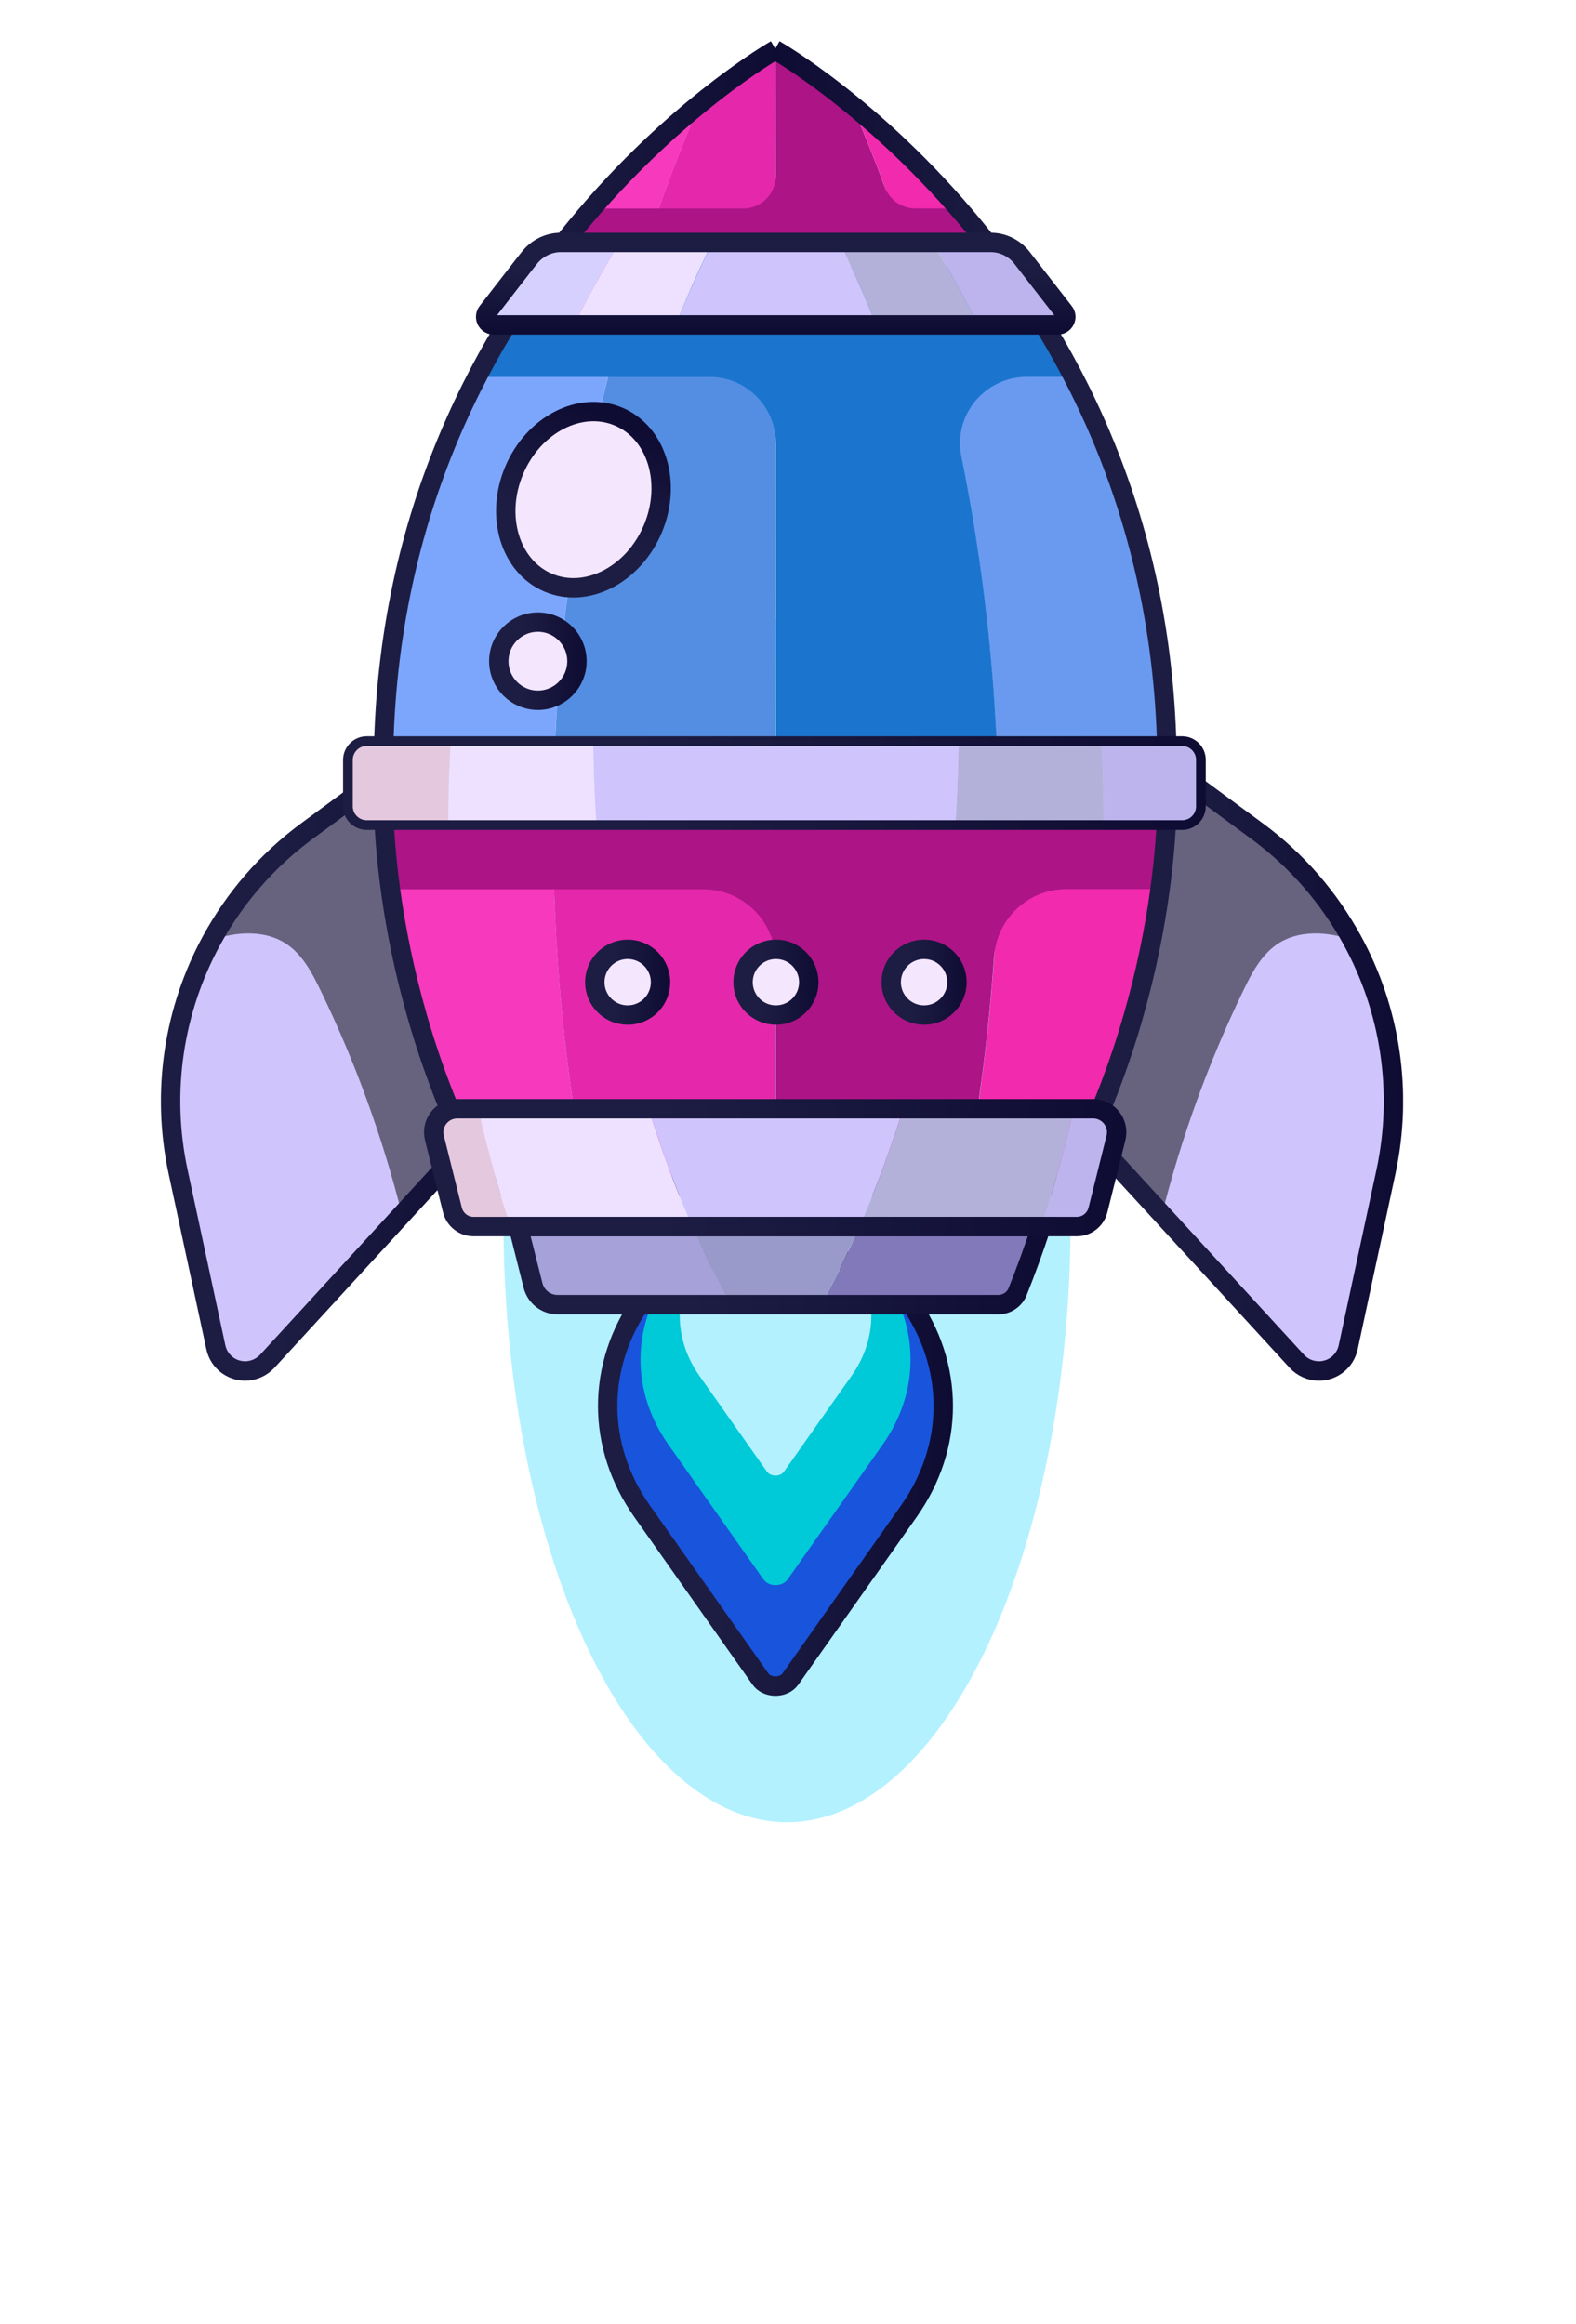 <svg width="314" height="463" viewBox="0 0 314 463" fill="none" xmlns="http://www.w3.org/2000/svg">
<g filter="url(#filter0_f_17_86)">
<ellipse cx="156.801" cy="243" rx="56.5" ry="120" fill="#B3F1FF"/>
</g>
<g clip-path="url(#clip0_17_86)">
<path d="M181.039 301.105L157.49 334.468C156.157 336.361 152.834 336.361 151.501 334.468L127.952 301.085C118.775 288.084 118.775 272.069 127.952 259.067L154.495 242.627L181.039 259.067C190.235 272.088 190.235 288.103 181.039 301.105Z" fill="#1954DC"/>
<path d="M175.881 287.756L156.93 314.628C155.848 316.154 153.182 316.154 152.1 314.628L133.148 287.756C125.769 277.285 125.769 264.399 133.148 253.929L154.515 240.695L175.881 253.929C183.261 264.38 183.261 277.285 175.881 287.756Z" fill="#00C9D8"/>
<path d="M169.661 274.078L156.215 293.145C155.461 294.227 153.549 294.227 152.795 293.145L139.35 274.078C134.114 266.66 134.114 257.503 139.35 250.084L154.515 240.695L169.68 250.084C174.915 257.503 174.915 266.66 169.661 274.078Z" fill="#B3F1FF"/>
<path d="M181.039 301.105L157.49 334.468C156.157 336.361 152.834 336.361 151.501 334.468L127.952 301.085C118.775 288.084 118.775 272.069 127.952 259.067L154.495 242.627L181.039 259.067C190.235 272.088 190.235 288.103 181.039 301.105Z" stroke="url(#paint0_linear_17_86)" stroke-width="3.864" stroke-miterlimit="10"/>
<path d="M99.379 220.874L80.08 241.912L53.227 271.18C52.087 272.416 50.503 273.112 48.822 273.112C46.002 273.112 43.587 271.161 42.988 268.398L35.492 233.47C32.054 217.474 34.623 201.15 42.157 187.337C46.755 178.933 53.13 171.457 61.148 165.565L76.506 154.244L99.379 220.874Z" fill="#CFC4FC"/>
<path d="M99.379 220.874L80.08 241.912C76.216 226.535 70.788 211.543 63.852 197.267C62.133 193.674 60.124 189.926 56.724 187.82C53.594 185.888 49.653 185.618 46.041 186.255C44.708 186.487 43.413 186.854 42.138 187.337C46.736 178.933 53.111 171.457 61.128 165.565L76.487 154.244L99.379 220.874Z" fill="#67637F"/>
<path d="M212.219 220.874L231.519 241.912L258.372 271.18C259.512 272.416 261.096 273.112 262.776 273.112C265.597 273.112 268.012 271.161 268.611 268.398L276.126 233.47C279.564 217.474 276.995 201.15 269.441 187.356C264.843 178.953 258.468 171.476 250.451 165.584L235.093 154.263L212.219 220.874Z" fill="#CFC4FC"/>
<path d="M212.219 220.874L231.519 241.912C235.383 226.535 240.811 211.543 247.747 197.267C249.466 193.674 251.475 189.926 254.875 187.82C258.005 185.888 261.946 185.618 265.558 186.255C266.891 186.487 268.186 186.854 269.461 187.337C264.863 178.933 258.488 171.457 250.47 165.565L235.112 154.244L212.219 220.874Z" fill="#67637F"/>
<path d="M61.148 165.565C53.15 171.457 46.755 178.933 42.157 187.337C34.623 201.15 32.054 217.474 35.492 233.47L43.007 268.398C43.606 271.161 46.021 273.112 48.842 273.112C50.503 273.112 52.106 272.397 53.246 271.18L80.099 241.912L99.399 220.874L76.525 154.244L61.148 165.565Z" stroke="url(#paint1_linear_17_86)" stroke-width="3.864" stroke-miterlimit="10"/>
<path d="M269.441 187.337C264.843 178.933 258.468 171.457 250.451 165.565L235.093 154.244L212.219 220.874L231.519 241.912L258.372 271.18C259.512 272.416 261.096 273.112 262.776 273.112C265.597 273.112 268.012 271.161 268.611 268.398L276.126 233.47C279.564 217.474 276.995 201.15 269.441 187.337Z" stroke="url(#paint2_linear_17_86)" stroke-width="3.864" stroke-miterlimit="10"/>
<path d="M123.856 64.722C122.871 68.199 121.963 71.677 121.074 75.173C115.201 98.877 111.685 123.219 110.565 147.657H76.525C77.298 126.039 81.973 104.615 90.608 84.852C92.057 81.568 93.584 78.342 95.245 75.173C97.061 71.619 99.031 68.141 101.118 64.722H123.856Z" fill="#7CA6FC"/>
<path d="M154.534 64.722C154.534 92.367 154.534 119.993 154.515 147.657H110.584C111.878 119.606 116.283 91.71 123.875 64.722H154.534Z" fill="#548EE2"/>
<path d="M232.581 147.637H198.523C198.445 145.899 198.349 144.121 198.233 142.383C198.136 140.702 198.02 139.021 197.904 137.34C197.904 137.167 197.885 136.993 197.866 136.8C197.73 135.196 197.615 133.593 197.46 132.009C197.305 130.231 197.151 128.454 196.958 126.677C196.861 125.711 196.765 124.783 196.649 123.837C196.533 122.794 196.417 121.77 196.282 120.726C196.185 119.799 196.069 118.91 195.953 117.983C195.857 117.23 195.76 116.476 195.663 115.742C195.567 114.989 195.47 114.235 195.354 113.501C195.18 112.168 194.987 110.855 194.775 109.522C194.697 108.903 194.601 108.305 194.504 107.725C194.311 106.334 194.079 104.982 193.847 103.629C193.538 101.717 193.191 99.804 192.843 97.892C192.437 95.651 192.012 93.391 191.548 91.15C191.529 91.053 191.51 90.956 191.491 90.86C189.733 82.089 187.627 73.376 185.193 64.741H207.95C210.036 68.16 212.007 71.638 213.823 75.192C215.465 78.361 217.01 81.587 218.459 84.871C227.133 104.595 231.809 126.02 232.581 147.637Z" fill="#6A9AEF"/>
<path d="M191.471 86.011C191.181 87.556 191.201 89.179 191.529 90.821C191.548 90.918 191.568 91.014 191.587 91.111C192.051 93.352 192.476 95.612 192.881 97.853C193.229 99.766 193.577 101.678 193.886 103.591C194.118 104.963 194.35 106.315 194.543 107.687C194.639 108.285 194.736 108.884 194.813 109.483C195.026 110.816 195.219 112.13 195.393 113.463C195.509 114.216 195.605 114.97 195.702 115.704C195.818 116.457 195.895 117.211 195.992 117.945C196.108 118.872 196.224 119.761 196.32 120.688C196.455 121.731 196.571 122.755 196.687 123.798C196.803 124.745 196.9 125.672 196.996 126.638C197.189 128.415 197.344 130.193 197.499 131.97C197.653 133.554 197.769 135.158 197.904 136.761C197.924 136.954 197.943 137.128 197.943 137.302C198.059 138.983 198.175 140.663 198.271 142.344C198.387 144.083 198.484 145.86 198.561 147.599H154.592C154.572 127.797 154.572 108.054 154.572 88.271C154.572 87.981 154.553 87.672 154.534 87.383V87.325C154.515 86.861 154.437 86.397 154.36 85.953C153.278 79.79 147.888 75.096 141.416 75.096H95.245C97.061 71.541 99.031 68.064 101.118 64.644C104.576 58.946 108.382 53.459 112.496 48.204H154.572V52.899H200.145C202.927 56.705 205.535 60.626 207.989 64.625C210.075 68.045 212.045 71.522 213.861 75.077H204.434C197.827 75.154 192.534 79.964 191.471 86.011Z" fill="#1B75CE"/>
<path d="M139.33 20.926C136.413 27.707 133.728 34.584 131.255 41.52C130.463 43.741 129.671 46.021 128.937 48.262C128.009 50.986 127.159 53.729 126.29 56.472C125.459 59.196 124.667 61.94 123.894 64.683H101.118C102.798 61.901 104.595 59.158 106.43 56.472C108.362 53.671 110.391 50.928 112.496 48.262C114.293 45.963 116.148 43.703 118.06 41.52C124.532 34.063 131.66 27.166 139.33 20.926Z" fill="#F739BD"/>
<path d="M154.553 9.895C154.553 20.443 154.553 30.991 154.534 41.539V48.281H128.917C129.671 46.041 130.463 43.761 131.236 41.539C133.709 34.584 136.394 27.707 139.311 20.945C144.179 16.966 149.26 13.276 154.553 9.895Z" fill="#E528AB"/>
<path d="M196.59 48.281H180.17C179.416 46.04 178.624 43.761 177.851 41.539C175.379 34.584 172.693 27.707 169.776 20.945C177.446 27.166 184.555 34.082 191.027 41.539C192.939 43.722 194.794 45.982 196.59 48.281Z" fill="#F22AAD"/>
<path d="M196.59 48.281H112.496C114.293 45.983 116.148 43.722 118.06 41.539H148.081C151.655 41.539 154.553 38.641 154.553 35.048C154.534 26.664 154.534 18.26 154.534 9.895C159.808 13.276 164.908 16.966 169.757 20.926C172.075 26.316 174.258 31.764 176.287 37.27C177.233 39.82 179.648 41.52 182.372 41.52H191.007C192.939 43.722 194.794 45.983 196.59 48.281Z" fill="#AD1486"/>
<path d="M198.812 156.002H154.592V147.637H198.523C198.658 150.419 198.754 153.201 198.812 156.002Z" fill="#F67716"/>
<path d="M154.573 48.282H154.534V64.722H154.573V48.282Z" fill="#D6D0FF"/>
<path d="M117.365 238.338C112.168 238.338 106.933 238.357 101.736 238.357C100.442 238.357 99.07 238.319 97.988 237.604C97.119 237.005 96.597 236.058 96.134 235.151C86.59 217.126 80.505 197.363 77.877 177.117C77.337 172.867 76.931 168.617 76.68 164.348C76.525 161.585 76.429 158.784 76.409 156.002C76.371 153.22 76.409 150.419 76.525 147.637H110.584C110.449 150.419 110.352 153.201 110.294 156.002C110.217 158.784 110.198 161.566 110.178 164.348C110.178 168.617 110.236 172.848 110.371 177.117C111.048 197.672 113.366 218.189 117.365 238.338Z" fill="#F739BD"/>
<path d="M110.584 147.637H154.515V164.367C154.515 189.018 154.495 213.668 154.495 238.319C142.112 238.338 129.748 238.338 117.365 238.338C112.554 214.016 110.14 189.192 110.178 164.367C110.198 158.803 110.313 153.201 110.584 147.637Z" fill="#E528AB"/>
<path d="M232.697 156.002C232.678 158.784 232.581 161.586 232.427 164.348C232.176 168.618 231.77 172.868 231.229 177.118C228.602 197.364 222.516 217.107 212.973 235.151C212.49 236.078 211.968 237.006 211.118 237.604C210.036 238.319 208.665 238.358 207.37 238.358C202.174 238.358 196.938 238.339 191.742 238.339C192.147 236.271 192.553 234.166 192.92 232.099C193.21 230.553 193.48 229.008 193.732 227.443C193.751 227.424 193.751 227.404 193.751 227.385C193.905 226.477 194.06 225.608 194.195 224.7C194.446 223.173 194.678 221.667 194.891 220.14C194.91 220.063 194.91 219.986 194.929 219.909C194.987 219.561 195.026 219.194 195.084 218.846C195.296 217.416 195.49 216.026 195.663 214.596C195.934 212.606 196.185 210.616 196.417 208.626C196.649 206.637 196.88 204.647 197.054 202.657C197.17 201.652 197.267 200.667 197.344 199.663C197.441 198.658 197.518 197.673 197.615 196.668C197.769 194.891 197.904 193.094 198.04 191.317C198.04 191.104 198.059 190.892 198.078 190.679C198.677 181.928 198.986 173.138 198.967 164.329C198.948 161.547 198.928 158.765 198.851 155.983C198.793 153.182 198.696 150.4 198.561 147.618H232.62C232.697 150.419 232.736 153.221 232.697 156.002Z" fill="#F22AAD"/>
<path d="M232.697 156.002C232.678 158.784 232.581 161.585 232.427 164.348C232.176 168.617 231.77 172.867 231.229 177.117H212.451C204.801 177.117 198.542 183.068 198.04 190.699C198.02 190.911 198.001 191.124 198.001 191.336C197.866 193.113 197.73 194.91 197.576 196.687C197.479 197.692 197.402 198.677 197.305 199.682C197.209 200.686 197.132 201.672 197.016 202.676C196.822 204.666 196.61 206.675 196.378 208.646C196.146 210.635 195.895 212.645 195.625 214.615C195.431 216.045 195.238 217.436 195.045 218.865C194.987 219.213 194.949 219.58 194.891 219.928C194.871 220.005 194.871 220.082 194.852 220.159C194.639 221.686 194.408 223.192 194.156 224.719C194.021 225.627 193.867 226.496 193.712 227.404C193.712 227.423 193.712 227.443 193.693 227.462C193.442 229.027 193.171 230.553 192.881 232.118C192.514 234.185 192.109 236.291 191.703 238.358C179.32 238.358 166.956 238.358 154.573 238.338C154.573 222.767 154.553 207.177 154.553 191.587C154.553 183.628 148.081 177.156 140.122 177.156H77.858C77.317 172.906 76.912 168.656 76.66 164.386C76.506 161.624 76.409 158.823 76.39 156.041H232.697V156.002Z" fill="#AD1486"/>
<path d="M130.062 105.362C133.916 96.219 130.856 86.2 123.226 82.984C115.597 79.768 106.287 84.574 102.433 93.717C98.579 102.861 101.64 112.88 109.27 116.096C116.899 119.312 126.208 114.506 130.062 105.362Z" fill="#F4E6FD"/>
<path d="M107.165 139.504C111.465 139.504 114.95 136.018 114.95 131.718C114.95 127.419 111.465 123.933 107.165 123.933C102.865 123.933 99.379 127.419 99.379 131.718C99.379 136.018 102.865 139.504 107.165 139.504Z" fill="#F4E6FD"/>
<path d="M130.062 105.362C133.916 96.219 130.856 86.2 123.226 82.984C115.597 79.768 106.287 84.574 102.433 93.717C98.579 102.861 101.64 112.88 109.27 116.096C116.899 119.312 126.208 114.506 130.062 105.362Z" stroke="url(#paint3_linear_17_86)" stroke-width="3.864" stroke-miterlimit="10"/>
<path d="M107.165 139.504C111.465 139.504 114.95 136.018 114.95 131.718C114.95 127.419 111.465 123.933 107.165 123.933C102.865 123.933 99.379 127.419 99.379 131.718C99.379 136.018 102.865 139.504 107.165 139.504Z" stroke="url(#paint4_linear_17_86)" stroke-width="3.864" stroke-miterlimit="10"/>
<path d="M125.054 202.213C128.671 202.213 131.603 199.28 131.603 195.664C131.603 192.047 128.671 189.115 125.054 189.115C121.437 189.115 118.505 192.047 118.505 195.664C118.505 199.28 121.437 202.213 125.054 202.213Z" fill="#F4E6FD"/>
<path d="M154.592 202.213C158.209 202.213 161.141 199.28 161.141 195.664C161.141 192.047 158.209 189.115 154.592 189.115C150.975 189.115 148.043 192.047 148.043 195.664C148.043 199.28 150.975 202.213 154.592 202.213Z" fill="#F4E6FD"/>
<path d="M184.111 202.213C187.728 202.213 190.66 199.28 190.66 195.664C190.66 192.047 187.728 189.115 184.111 189.115C180.494 189.115 177.562 192.047 177.562 195.664C177.562 199.28 180.494 202.213 184.111 202.213Z" fill="#F4E6FD"/>
<path d="M239.266 151.385V160.619C239.266 162.686 237.604 164.367 235.518 164.367H73.067C71 164.367 69.319 162.706 69.319 160.619V151.385C69.319 149.318 70.981 147.637 73.067 147.637H235.518C237.585 147.637 239.266 149.318 239.266 151.385Z" fill="#D6D0FF"/>
<path d="M93.719 122.562C93.352 124.184 93.004 125.749 92.695 127.237C93.004 125.749 93.332 124.204 93.719 122.562Z" fill="#A89FD6"/>
<path d="M154.553 9.895C154.553 9.895 74.96 55.004 76.409 156.002C76.409 156.002 74.632 194.813 96.771 236.252H154.631" stroke="url(#paint5_linear_17_86)" stroke-width="3.864" stroke-miterlimit="10"/>
<path d="M154.36 9.895C154.36 9.895 233.953 55.004 232.504 156.002C232.504 156.002 234.282 194.813 212.142 236.252H154.302" stroke="url(#paint6_linear_17_86)" stroke-width="3.864" stroke-miterlimit="10"/>
<path d="M123.45 48.282C122.253 50.213 121.132 52.184 120.031 54.116C119.471 55.101 118.91 56.067 118.408 57.033C117.539 58.598 116.708 60.163 115.897 61.727C115.51 62.442 115.143 63.157 114.776 63.852C114.738 63.93 114.699 64.026 114.66 64.103C114.564 64.316 114.448 64.509 114.351 64.702H98.375C97.022 64.702 96.288 63.157 97.1 62.114L104.19 52.976L105.503 51.315C107.01 49.421 109.29 48.282 111.705 48.282H123.45Z" fill="#D6D0FF"/>
<path d="M134.636 64.721H114.332C114.428 64.528 114.544 64.335 114.641 64.123C114.68 64.045 114.718 63.949 114.757 63.871C115.124 63.157 115.491 62.442 115.877 61.746C116.689 60.181 117.519 58.617 118.389 57.052C118.91 56.086 119.471 55.12 120.011 54.135C121.113 52.203 122.233 50.232 123.431 48.3H141.9C141.436 49.247 140.972 50.174 140.547 51.121C140.219 51.816 139.89 52.493 139.581 53.169C139.523 53.304 139.446 53.439 139.388 53.575C138.924 54.598 138.461 55.603 138.016 56.627C136.819 59.351 135.698 62.055 134.636 64.721Z" fill="#EDE1FF"/>
<path d="M174.567 64.721H134.636C135.698 62.075 136.819 59.37 138.055 56.627C138.499 55.603 138.963 54.598 139.427 53.575C139.485 53.439 139.562 53.304 139.62 53.169C139.929 52.473 140.257 51.797 140.586 51.121C141.011 50.174 141.475 49.247 141.938 48.3H167.323C167.4 48.455 167.477 48.629 167.555 48.783C167.883 49.479 168.231 50.155 168.54 50.831C170.742 55.545 172.771 60.201 174.567 64.721Z" fill="#CFC4FC"/>
<path d="M210.732 64.722H194.871C192.147 59.312 189.134 53.787 185.772 48.282H197.421C199.836 48.282 202.116 49.421 203.603 51.315L212.007 62.133C212.838 63.176 212.065 64.722 210.732 64.722Z" fill="#BDB4ED"/>
<path d="M194.871 64.722H174.568C172.771 60.201 170.742 55.565 168.501 50.812C168.192 50.117 167.845 49.441 167.516 48.764C167.439 48.61 167.362 48.436 167.284 48.282H185.753C189.134 53.787 192.148 59.293 194.871 64.722Z" fill="#B3B1D9"/>
<path d="M190.331 164.367C190.312 164.618 190.293 164.869 190.273 165.14C190.293 164.889 190.312 164.618 190.331 164.367Z" fill="#A89FD6"/>
<path d="M101.736 244.346H94.318C92.347 244.346 90.609 242.974 90.126 241.062L86.532 226.689C85.779 223.733 88.039 220.874 91.092 220.874H95.303C95.999 224.061 96.752 227.172 97.544 230.166C97.757 231.055 97.988 231.885 98.22 232.735C98.24 232.793 98.259 232.871 98.278 232.929C98.568 234.03 98.877 235.092 99.205 236.174C99.418 236.947 99.65 237.7 99.882 238.454C100.075 239.111 100.287 239.767 100.48 240.386C100.596 240.772 100.712 241.158 100.848 241.545C101.137 242.491 101.446 243.438 101.736 244.346Z" fill="#E4C8DE"/>
<path d="M137.978 244.346H101.736C101.427 243.419 101.118 242.492 100.828 241.545C100.693 241.159 100.577 240.772 100.461 240.386C100.268 239.748 100.055 239.092 99.862 238.454C99.63 237.681 99.399 236.928 99.186 236.174C98.858 235.093 98.549 234.03 98.259 232.929C98.239 232.871 98.22 232.794 98.201 232.736C97.969 231.886 97.737 231.055 97.525 230.166C96.713 227.172 95.96 224.062 95.284 220.874H129.246C129.922 223.057 130.618 225.201 131.313 227.249C131.912 229.026 132.53 230.765 133.148 232.427C133.438 233.277 133.747 234.069 134.056 234.88C134.501 236.058 134.964 237.179 135.409 238.319C135.834 239.381 136.259 240.386 136.684 241.39C137.128 242.414 137.534 243.4 137.978 244.346Z" fill="#EDE1FF"/>
<path d="M222.323 226.689L218.73 241.062C218.247 242.975 216.528 244.346 214.538 244.346H207.467C209.824 237.218 212.026 229.394 213.9 220.855H217.783C220.836 220.874 223.077 223.733 222.323 226.689Z" fill="#BDB4ED"/>
<path d="M213.9 220.874C212.026 229.394 209.824 237.237 207.467 244.366H171.225C172.075 242.453 172.906 240.425 173.756 238.338C175.147 234.861 176.519 231.171 177.852 227.268C178.161 226.341 178.489 225.433 178.798 224.487C178.856 224.313 178.914 224.12 178.991 223.907C179.301 222.902 179.629 221.917 179.938 220.893H213.9V220.874Z" fill="#B3B1D9"/>
<path d="M179.938 220.874C179.629 221.898 179.3 222.883 178.991 223.888C178.914 224.1 178.856 224.293 178.798 224.467C178.489 225.414 178.161 226.322 177.852 227.249C176.519 231.171 175.147 234.861 173.756 238.319C172.906 240.405 172.075 242.434 171.225 244.346H137.978C137.534 243.38 137.128 242.414 136.703 241.39C136.278 240.386 135.853 239.381 135.428 238.319C134.983 237.179 134.52 236.058 134.075 234.88C133.766 234.069 133.457 233.257 133.168 232.427C132.53 230.765 131.912 229.026 131.332 227.249C130.617 225.201 129.922 223.057 129.265 220.874H179.938Z" fill="#CFC4FC"/>
<path d="M145.57 259.898H111.106C108.787 259.898 106.759 258.333 106.218 256.073L103.262 244.346H137.997C138.326 245.1 138.654 245.853 138.982 246.549C139.523 247.785 140.084 248.964 140.624 250.123C141.03 251.031 141.455 251.881 141.88 252.731C142.209 253.388 142.518 254.025 142.827 254.624C143.735 256.498 144.662 258.275 145.57 259.898Z" fill="#A6A1D9"/>
<path d="M207.467 244.346C205.632 249.968 203.661 255.165 201.71 259.898H163.652C164.56 258.275 165.468 256.498 166.415 254.643C166.724 254.025 167.033 253.388 167.362 252.75C167.381 252.731 167.381 252.692 167.4 252.673C167.632 252.228 167.844 251.765 168.057 251.301C168.25 250.915 168.443 250.528 168.617 250.123C169.177 248.964 169.718 247.785 170.259 246.549C170.588 245.834 170.916 245.081 171.245 244.346H207.467Z" fill="#8279BA"/>
<path d="M171.225 244.346C170.897 245.1 170.568 245.853 170.24 246.549C169.68 247.785 169.139 248.964 168.598 250.123C168.424 250.528 168.231 250.915 168.038 251.301C167.825 251.765 167.613 252.228 167.381 252.673C167.362 252.692 167.361 252.731 167.342 252.75C167.014 253.407 166.705 254.044 166.396 254.643C165.449 256.498 164.541 258.275 163.633 259.898H145.551C144.643 258.275 143.735 256.498 142.788 254.643C142.479 254.025 142.17 253.388 141.842 252.75C141.417 251.9 140.992 251.05 140.586 250.142C140.026 248.983 139.465 247.804 138.944 246.568C138.615 245.853 138.287 245.1 137.958 244.366H171.225V244.346Z" fill="#999ACA"/>
<path d="M89.295 164.367H73.048C70.981 164.367 69.3 162.706 69.3 160.619V151.385C69.3 149.318 70.962 147.637 73.048 147.637H89.817C89.778 148.217 89.739 148.777 89.701 149.337C89.604 151.037 89.527 152.756 89.488 154.437C89.353 157.818 89.295 161.121 89.295 164.367Z" fill="#E4C8DE"/>
<path d="M118.872 164.367H89.314C89.314 161.122 89.372 157.818 89.488 154.457C89.546 152.776 89.623 151.057 89.701 149.357C89.739 148.777 89.778 148.217 89.817 147.657H118.234C118.234 148.932 118.254 150.187 118.292 151.443C118.312 152.796 118.35 154.109 118.408 155.423C118.466 156.988 118.524 158.533 118.601 160.079C118.698 161.508 118.794 162.938 118.872 164.367Z" fill="#EDE1FF"/>
<path d="M239.266 151.385V160.619C239.266 162.686 237.604 164.367 235.518 164.367H219.908C219.908 158.958 219.754 153.375 219.387 147.637H235.518C237.585 147.637 239.266 149.318 239.266 151.385Z" fill="#BDB4ED"/>
<path d="M190.93 150.902C190.95 149.82 190.969 148.738 190.969 147.637H219.387C219.754 153.356 219.908 158.939 219.908 164.367H190.332C190.621 160.001 190.834 155.519 190.93 150.902Z" fill="#B3B1D9"/>
<path d="M190.969 147.637C190.969 148.739 190.95 149.82 190.93 150.902C190.834 155.519 190.621 160.001 190.331 164.367C190.312 164.619 190.293 164.87 190.273 165.14C190.293 164.889 190.312 164.619 190.312 164.367H118.872C118.794 162.938 118.698 161.508 118.601 160.04C118.524 158.495 118.466 156.949 118.408 155.384C118.35 154.071 118.311 152.757 118.292 151.405C118.253 150.149 118.234 148.893 118.234 147.618H190.969V147.637Z" fill="#CFC4FC"/>
<path d="M239.266 151.385V160.619C239.266 162.706 237.604 164.367 235.518 164.367H190.351C190.331 164.618 190.312 164.869 190.293 165.14C190.312 164.889 190.331 164.618 190.331 164.367H73.067C71 164.367 69.319 162.706 69.319 160.619V151.385C69.319 149.318 71 147.637 73.067 147.637H235.518C237.604 147.637 239.266 149.318 239.266 151.385Z" stroke="url(#paint7_linear_17_86)" stroke-width="1.932" stroke-miterlimit="10"/>
<path d="M171.225 244.346H137.978H103.243L106.199 256.073C106.759 258.314 108.768 259.898 111.086 259.898H145.551H163.633H198.89C200.59 259.898 202.116 258.874 202.753 257.309C204.357 253.291 205.941 248.964 207.467 244.346H171.225Z" stroke="url(#paint8_linear_17_86)" stroke-width="3.864" stroke-miterlimit="10"/>
<path d="M210.732 64.721H98.375C97.022 64.721 96.288 63.176 97.1 62.133L104.19 52.995L105.503 51.334C107.01 49.44 109.29 48.3 111.705 48.3H197.421C199.836 48.3 202.116 49.44 203.603 51.334L212.007 62.152C212.838 63.176 212.065 64.721 210.732 64.721Z" stroke="url(#paint9_linear_17_86)" stroke-width="3.864" stroke-miterlimit="10"/>
<path d="M217.783 220.874H213.9H179.938H129.284H95.322H91.111C88.058 220.874 85.817 223.733 86.552 226.689L90.145 241.062C90.628 242.975 92.347 244.346 94.337 244.346H101.755H137.978H171.225H207.467H214.557C216.528 244.346 218.266 242.975 218.749 241.062L222.342 226.689C223.077 223.733 220.836 220.874 217.783 220.874Z" stroke="url(#paint10_linear_17_86)" stroke-width="3.864" stroke-miterlimit="10"/>
<path d="M125.054 202.213C128.671 202.213 131.603 199.28 131.603 195.664C131.603 192.047 128.671 189.115 125.054 189.115C121.437 189.115 118.505 192.047 118.505 195.664C118.505 199.28 121.437 202.213 125.054 202.213Z" stroke="url(#paint11_linear_17_86)" stroke-width="3.864" stroke-miterlimit="10"/>
<path d="M154.592 202.213C158.209 202.213 161.141 199.28 161.141 195.664C161.141 192.047 158.209 189.115 154.592 189.115C150.975 189.115 148.043 192.047 148.043 195.664C148.043 199.28 150.975 202.213 154.592 202.213Z" stroke="url(#paint12_linear_17_86)" stroke-width="3.864" stroke-miterlimit="10"/>
<path d="M184.111 202.213C187.728 202.213 190.66 199.28 190.66 195.664C190.66 192.047 187.728 189.115 184.111 189.115C180.494 189.115 177.562 192.047 177.562 195.664C177.562 199.28 180.494 202.213 184.111 202.213Z" stroke="url(#paint13_linear_17_86)" stroke-width="3.864" stroke-miterlimit="10"/>
</g>
<defs>
<filter id="filter0_f_17_86" x="0.301" y="23" width="313" height="440" filterUnits="userSpaceOnUse" color-interpolation-filters="sRGB">
<feFlood flood-opacity="0" result="BackgroundImageFix"/>
<feBlend mode="normal" in="SourceGraphic" in2="BackgroundImageFix" result="shape"/>
<feGaussianBlur stdDeviation="50" result="effect1_foregroundBlur_17_86"/>
</filter>
<linearGradient id="paint0_linear_17_86" x1="119.154" y1="289.099" x2="189.863" y2="289.099" gradientUnits="userSpaceOnUse">
<stop offset="0.331" stop-color="#1D1D43"/>
<stop offset="1" stop-color="#0F0C33"/>
</linearGradient>
<linearGradient id="paint1_linear_17_86" x1="32.054" y1="213.086" x2="101.584" y2="213.086" gradientUnits="userSpaceOnUse">
<stop offset="0.331" stop-color="#1D1D43"/>
<stop offset="1" stop-color="#0F0C33"/>
</linearGradient>
<linearGradient id="paint2_linear_17_86" x1="210.022" y1="213.086" x2="279.553" y2="213.086" gradientUnits="userSpaceOnUse">
<stop offset="0.331" stop-color="#1D1D43"/>
<stop offset="1" stop-color="#0F0C33"/>
</linearGradient>
<linearGradient id="paint3_linear_17_86" x1="109.49" y1="115.576" x2="123.01" y2="83.498" gradientUnits="userSpaceOnUse">
<stop offset="0.331" stop-color="#1D1D43"/>
<stop offset="1" stop-color="#0F0C33"/>
</linearGradient>
<linearGradient id="paint4_linear_17_86" x1="97.446" y1="131.711" x2="116.865" y2="131.711" gradientUnits="userSpaceOnUse">
<stop offset="0.331" stop-color="#1D1D43"/>
<stop offset="1" stop-color="#0F0C33"/>
</linearGradient>
<linearGradient id="paint5_linear_17_86" x1="74.435" y1="123.204" x2="155.499" y2="123.204" gradientUnits="userSpaceOnUse">
<stop offset="0.331" stop-color="#1D1D43"/>
<stop offset="1" stop-color="#0F0C33"/>
</linearGradient>
<linearGradient id="paint6_linear_17_86" x1="234.47" y1="123.204" x2="153.406" y2="123.204" gradientUnits="userSpaceOnUse">
<stop offset="0.331" stop-color="#1D1D43"/>
<stop offset="1" stop-color="#0F0C33"/>
</linearGradient>
<linearGradient id="paint7_linear_17_86" x1="68.345" y1="155.998" x2="240.223" y2="155.998" gradientUnits="userSpaceOnUse">
<stop offset="0.331" stop-color="#1D1D43"/>
<stop offset="1" stop-color="#0F0C33"/>
</linearGradient>
<linearGradient id="paint8_linear_17_86" x1="100.764" y1="252.128" x2="210.129" y2="252.128" gradientUnits="userSpaceOnUse">
<stop offset="0.331" stop-color="#1D1D43"/>
<stop offset="1" stop-color="#0F0C33"/>
</linearGradient>
<linearGradient id="paint9_linear_17_86" x1="154.554" y1="46.345" x2="154.554" y2="66.644" gradientUnits="userSpaceOnUse">
<stop offset="0.331" stop-color="#1D1D43"/>
<stop offset="1" stop-color="#0F0C33"/>
</linearGradient>
<linearGradient id="paint10_linear_17_86" x1="84.481" y1="232.611" x2="224.401" y2="232.611" gradientUnits="userSpaceOnUse">
<stop offset="0.331" stop-color="#1D1D43"/>
<stop offset="1" stop-color="#0F0C33"/>
</linearGradient>
<linearGradient id="paint11_linear_17_86" x1="116.57" y1="195.664" x2="133.539" y2="195.664" gradientUnits="userSpaceOnUse">
<stop offset="0.331" stop-color="#1D1D43"/>
<stop offset="1" stop-color="#0F0C33"/>
</linearGradient>
<linearGradient id="paint12_linear_17_86" x1="146.101" y1="195.664" x2="163.069" y2="195.664" gradientUnits="userSpaceOnUse">
<stop offset="0.331" stop-color="#1D1D43"/>
<stop offset="1" stop-color="#0F0C33"/>
</linearGradient>
<linearGradient id="paint13_linear_17_86" x1="175.631" y1="195.664" x2="192.6" y2="195.664" gradientUnits="userSpaceOnUse">
<stop offset="0.331" stop-color="#1D1D43"/>
<stop offset="1" stop-color="#0F0C33"/>
</linearGradient>
<clipPath id="clip0_17_86">
<rect width="247.491" height="329.615" fill="white" transform="translate(32.054 8.215)"/>
</clipPath>
</defs>
</svg>
